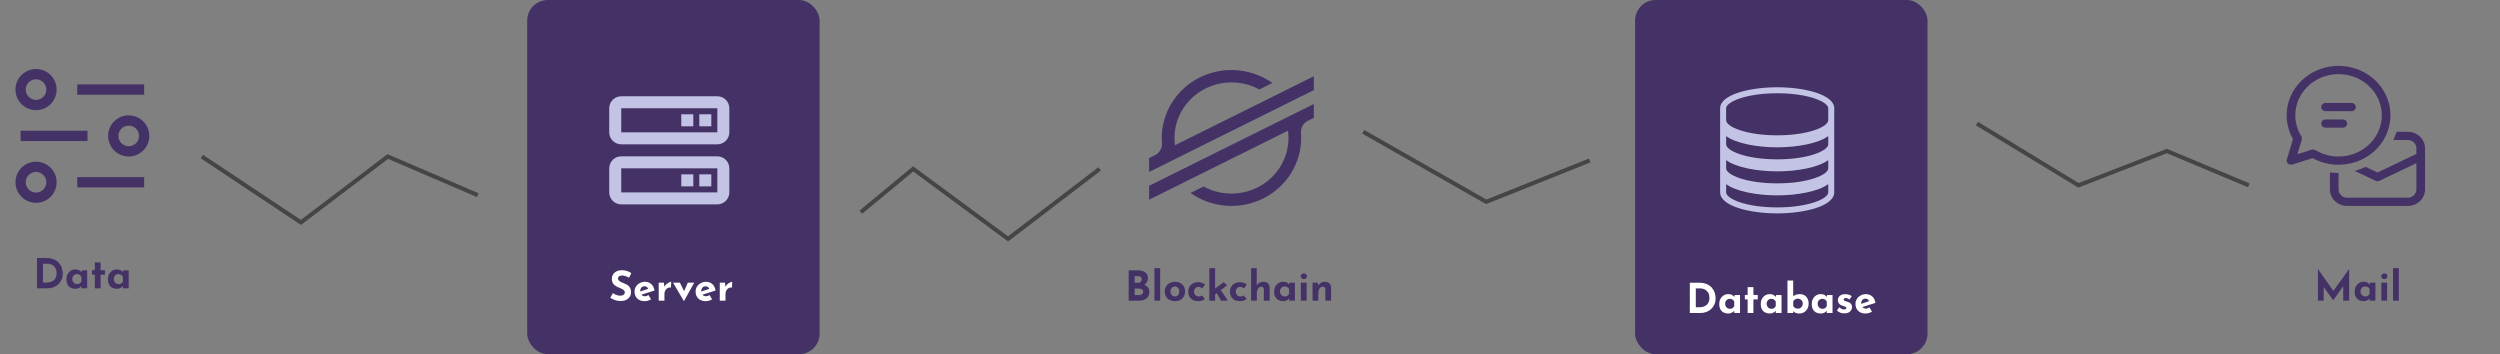 <svg width="607" height="86" viewBox="0 0 607 86" fill="none" xmlns="http://www.w3.org/2000/svg">
<rect x="0" y="0" width="607" height="86" fill="#808080" stroke="none"/>
<rect x="128" width="71" height="86" rx="5" fill="#443266"/>
<rect x="397" width="71" height="86" rx="5" fill="#443266"/>
<path d="M152.738 67.42C152.458 67.267 152.172 67.14 151.878 67.04C151.592 66.94 151.322 66.89 151.068 66.89C150.755 66.89 150.508 66.953 150.328 67.08C150.148 67.207 150.058 67.397 150.058 67.65C150.058 67.823 150.125 67.98 150.258 68.12C150.398 68.253 150.575 68.373 150.788 68.48C151.008 68.587 151.235 68.683 151.468 68.77C151.682 68.85 151.892 68.947 152.098 69.06C152.312 69.167 152.502 69.303 152.668 69.47C152.835 69.63 152.968 69.833 153.068 70.08C153.168 70.32 153.218 70.617 153.218 70.97C153.218 71.343 153.122 71.69 152.928 72.01C152.735 72.33 152.452 72.59 152.078 72.79C151.705 72.983 151.245 73.08 150.698 73.08C150.418 73.08 150.132 73.053 149.838 73C149.552 72.94 149.268 72.853 148.988 72.74C148.708 72.62 148.438 72.47 148.178 72.29L148.818 71.16C148.992 71.287 149.178 71.4 149.378 71.5C149.585 71.593 149.792 71.667 149.998 71.72C150.205 71.773 150.395 71.8 150.568 71.8C150.742 71.8 150.915 71.777 151.088 71.73C151.268 71.677 151.415 71.59 151.528 71.47C151.648 71.35 151.708 71.183 151.708 70.97C151.708 70.823 151.658 70.69 151.558 70.57C151.465 70.45 151.335 70.34 151.168 70.24C151.008 70.14 150.832 70.053 150.638 69.98C150.412 69.893 150.178 69.793 149.938 69.68C149.698 69.567 149.472 69.43 149.258 69.27C149.052 69.103 148.882 68.9 148.748 68.66C148.622 68.413 148.558 68.113 148.558 67.76C148.558 67.333 148.652 66.963 148.838 66.65C149.032 66.337 149.302 66.09 149.648 65.91C149.995 65.723 150.395 65.62 150.848 65.6C151.442 65.6 151.922 65.67 152.288 65.81C152.662 65.95 152.995 66.117 153.288 66.31L152.738 67.42ZM156.558 73.12C156.025 73.12 155.572 73.02 155.198 72.82C154.832 72.62 154.552 72.343 154.358 71.99C154.165 71.637 154.068 71.23 154.068 70.77C154.068 70.33 154.182 69.933 154.408 69.58C154.635 69.227 154.938 68.947 155.318 68.74C155.698 68.527 156.122 68.42 156.588 68.42C157.215 68.42 157.728 68.603 158.128 68.97C158.535 69.33 158.798 69.853 158.918 70.54L155.518 71.62L155.208 70.86L157.668 70.03L157.378 70.16C157.325 69.987 157.228 69.837 157.088 69.71C156.955 69.577 156.752 69.51 156.478 69.51C156.272 69.51 156.088 69.56 155.928 69.66C155.775 69.753 155.655 69.89 155.568 70.07C155.488 70.243 155.448 70.45 155.448 70.69C155.448 70.963 155.498 71.193 155.598 71.38C155.698 71.56 155.835 71.697 156.008 71.79C156.182 71.883 156.375 71.93 156.588 71.93C156.742 71.93 156.888 71.903 157.028 71.85C157.175 71.797 157.318 71.727 157.458 71.64L158.078 72.68C157.845 72.813 157.592 72.92 157.318 73C157.052 73.08 156.798 73.12 156.558 73.12ZM161.196 68.63L161.326 69.83L161.296 69.65C161.422 69.39 161.596 69.17 161.816 68.99C162.036 68.803 162.252 68.66 162.466 68.56C162.686 68.46 162.852 68.41 162.966 68.41L162.896 69.81C162.569 69.77 162.289 69.823 162.056 69.97C161.822 70.117 161.642 70.31 161.516 70.55C161.389 70.79 161.326 71.037 161.326 71.29V73H159.936V68.63H161.196ZM166.037 73.09L163.417 68.63H165.077L166.567 71.65L165.707 71.62L166.997 68.63H168.557L166.077 73.09H166.037ZM171.383 73.12C170.849 73.12 170.396 73.02 170.023 72.82C169.656 72.62 169.376 72.343 169.183 71.99C168.989 71.637 168.893 71.23 168.893 70.77C168.893 70.33 169.006 69.933 169.233 69.58C169.459 69.227 169.763 68.947 170.143 68.74C170.523 68.527 170.946 68.42 171.413 68.42C172.039 68.42 172.553 68.603 172.953 68.97C173.359 69.33 173.623 69.853 173.743 70.54L170.343 71.62L170.033 70.86L172.493 70.03L172.203 70.16C172.149 69.987 172.053 69.837 171.913 69.71C171.779 69.577 171.576 69.51 171.303 69.51C171.096 69.51 170.913 69.56 170.753 69.66C170.599 69.753 170.479 69.89 170.393 70.07C170.313 70.243 170.273 70.45 170.273 70.69C170.273 70.963 170.323 71.193 170.423 71.38C170.523 71.56 170.659 71.697 170.833 71.79C171.006 71.883 171.199 71.93 171.413 71.93C171.566 71.93 171.713 71.903 171.853 71.85C171.999 71.797 172.143 71.727 172.283 71.64L172.903 72.68C172.669 72.813 172.416 72.92 172.143 73C171.876 73.08 171.623 73.12 171.383 73.12ZM176.02 68.63L176.15 69.83L176.12 69.65C176.247 69.39 176.42 69.17 176.64 68.99C176.86 68.803 177.077 68.66 177.29 68.56C177.51 68.46 177.677 68.41 177.79 68.41L177.72 69.81C177.393 69.77 177.113 69.823 176.88 69.97C176.647 70.117 176.467 70.31 176.34 70.55C176.213 70.79 176.15 71.037 176.15 71.29V73H174.76V68.63H176.02Z" fill="white"/>
<path d="M410.291 76V68.64H412.491C413.231 68.64 413.861 68.75 414.381 68.97C414.901 69.19 415.317 69.483 415.631 69.85C415.951 70.217 416.184 70.627 416.331 71.08C416.477 71.533 416.551 71.99 416.551 72.45C416.551 72.997 416.451 73.49 416.251 73.93C416.057 74.363 415.791 74.737 415.451 75.05C415.111 75.357 414.717 75.593 414.271 75.76C413.824 75.92 413.351 76 412.851 76H410.291ZM411.741 74.6H412.601C412.967 74.6 413.301 74.553 413.601 74.46C413.901 74.36 414.157 74.217 414.371 74.03C414.591 73.843 414.757 73.61 414.871 73.33C414.991 73.043 415.051 72.717 415.051 72.35C415.051 71.87 414.971 71.48 414.811 71.18C414.657 70.873 414.464 70.637 414.231 70.47C414.004 70.303 413.771 70.19 413.531 70.13C413.291 70.063 413.087 70.03 412.921 70.03H411.741V74.6ZM419.616 76.12C419.209 76.12 418.839 76.04 418.506 75.88C418.179 75.713 417.919 75.46 417.726 75.12C417.532 74.78 417.436 74.347 417.436 73.82C417.436 73.327 417.536 72.9 417.736 72.54C417.936 72.18 418.199 71.903 418.526 71.71C418.852 71.51 419.199 71.41 419.566 71.41C419.999 71.41 420.326 71.483 420.546 71.63C420.772 71.77 420.959 71.927 421.106 72.1L421.046 72.27L421.176 71.63H422.476V76H421.076V75.05L421.186 75.35C421.172 75.35 421.132 75.39 421.066 75.47C420.999 75.543 420.899 75.633 420.766 75.74C420.639 75.84 420.479 75.927 420.286 76C420.099 76.08 419.876 76.12 419.616 76.12ZM420.016 74.98C420.182 74.98 420.332 74.957 420.466 74.91C420.599 74.857 420.716 74.783 420.816 74.69C420.916 74.59 421.002 74.467 421.076 74.32V73.25C421.022 73.103 420.942 72.98 420.836 72.88C420.729 72.773 420.602 72.693 420.456 72.64C420.309 72.58 420.146 72.55 419.966 72.55C419.766 72.55 419.579 72.603 419.406 72.71C419.239 72.81 419.106 72.95 419.006 73.13C418.906 73.31 418.856 73.517 418.856 73.75C418.856 73.983 418.909 74.193 419.016 74.38C419.122 74.567 419.262 74.713 419.436 74.82C419.616 74.927 419.809 74.98 420.016 74.98ZM424.328 69.71H425.728V71.61H426.788V72.7H425.728V76H424.328V72.7H423.648V71.61H424.328V69.71ZM429.694 76.12C429.287 76.12 428.917 76.04 428.584 75.88C428.257 75.713 427.997 75.46 427.804 75.12C427.61 74.78 427.514 74.347 427.514 73.82C427.514 73.327 427.614 72.9 427.814 72.54C428.014 72.18 428.277 71.903 428.604 71.71C428.93 71.51 429.277 71.41 429.644 71.41C430.077 71.41 430.404 71.483 430.624 71.63C430.85 71.77 431.037 71.927 431.184 72.1L431.124 72.27L431.254 71.63H432.554V76H431.154V75.05L431.264 75.35C431.25 75.35 431.21 75.39 431.144 75.47C431.077 75.543 430.977 75.633 430.844 75.74C430.717 75.84 430.557 75.927 430.364 76C430.177 76.08 429.954 76.12 429.694 76.12ZM430.094 74.98C430.26 74.98 430.41 74.957 430.544 74.91C430.677 74.857 430.794 74.783 430.894 74.69C430.994 74.59 431.08 74.467 431.154 74.32V73.25C431.1 73.103 431.02 72.98 430.914 72.88C430.807 72.773 430.68 72.693 430.534 72.64C430.387 72.58 430.224 72.55 430.044 72.55C429.844 72.55 429.657 72.603 429.484 72.71C429.317 72.81 429.184 72.95 429.084 73.13C428.984 73.31 428.934 73.517 428.934 73.75C428.934 73.983 428.987 74.193 429.094 74.38C429.2 74.567 429.34 74.713 429.514 74.82C429.694 74.927 429.887 74.98 430.094 74.98ZM436.866 76.12C436.5 76.12 436.19 76.06 435.936 75.94C435.69 75.813 435.473 75.65 435.286 75.45L435.396 75.15V76H433.996V68.11H435.386V72.38V71.93C435.56 71.783 435.79 71.66 436.076 71.56C436.363 71.46 436.69 71.41 437.056 71.41C437.436 71.41 437.783 71.5 438.096 71.68C438.41 71.86 438.66 72.123 438.846 72.47C439.04 72.81 439.136 73.227 439.136 73.72C439.136 74.213 439.03 74.64 438.816 75C438.61 75.36 438.333 75.637 437.986 75.83C437.64 76.023 437.266 76.12 436.866 76.12ZM436.556 74.94C436.763 74.94 436.953 74.887 437.126 74.78C437.306 74.673 437.45 74.527 437.556 74.34C437.663 74.153 437.716 73.943 437.716 73.71C437.716 73.477 437.663 73.27 437.556 73.09C437.45 72.91 437.306 72.77 437.126 72.67C436.953 72.563 436.763 72.51 436.556 72.51C436.376 72.51 436.206 72.54 436.046 72.6C435.893 72.653 435.76 72.733 435.646 72.84C435.54 72.94 435.456 73.063 435.396 73.21V74.28C435.476 74.427 435.57 74.55 435.676 74.65C435.79 74.743 435.92 74.817 436.066 74.87C436.213 74.917 436.376 74.94 436.556 74.94ZM442.077 76.12C441.67 76.12 441.3 76.04 440.967 75.88C440.64 75.713 440.38 75.46 440.187 75.12C439.993 74.78 439.897 74.347 439.897 73.82C439.897 73.327 439.997 72.9 440.197 72.54C440.397 72.18 440.66 71.903 440.987 71.71C441.313 71.51 441.66 71.41 442.027 71.41C442.46 71.41 442.787 71.483 443.007 71.63C443.233 71.77 443.42 71.927 443.567 72.1L443.507 72.27L443.637 71.63H444.937V76H443.537V75.05L443.647 75.35C443.633 75.35 443.593 75.39 443.527 75.47C443.46 75.543 443.36 75.633 443.227 75.74C443.1 75.84 442.94 75.927 442.747 76C442.56 76.08 442.337 76.12 442.077 76.12ZM442.477 74.98C442.643 74.98 442.793 74.957 442.927 74.91C443.06 74.857 443.177 74.783 443.277 74.69C443.377 74.59 443.463 74.467 443.537 74.32V73.25C443.483 73.103 443.403 72.98 443.297 72.88C443.19 72.773 443.063 72.693 442.917 72.64C442.77 72.58 442.607 72.55 442.427 72.55C442.227 72.55 442.04 72.603 441.867 72.71C441.7 72.81 441.567 72.95 441.467 73.13C441.367 73.31 441.317 73.517 441.317 73.75C441.317 73.983 441.37 74.193 441.477 74.38C441.583 74.567 441.723 74.713 441.897 74.82C442.077 74.927 442.27 74.98 442.477 74.98ZM447.799 76.09C447.439 76.09 447.103 76.027 446.789 75.9C446.483 75.773 446.223 75.597 446.009 75.37L446.589 74.6C446.803 74.793 446.999 74.933 447.179 75.02C447.366 75.1 447.533 75.14 447.679 75.14C447.793 75.14 447.893 75.13 447.979 75.11C448.073 75.083 448.146 75.047 448.199 75C448.253 74.947 448.279 74.88 448.279 74.8C448.279 74.687 448.233 74.597 448.139 74.53C448.053 74.463 447.939 74.41 447.799 74.37C447.659 74.323 447.509 74.277 447.349 74.23C446.949 74.103 446.659 73.92 446.479 73.68C446.306 73.433 446.219 73.167 446.219 72.88C446.219 72.66 446.276 72.44 446.389 72.22C446.509 71.993 446.696 71.807 446.949 71.66C447.209 71.507 447.543 71.43 447.949 71.43C448.316 71.43 448.626 71.467 448.879 71.54C449.133 71.613 449.373 71.733 449.599 71.9L449.069 72.72C448.943 72.62 448.799 72.537 448.639 72.47C448.486 72.397 448.343 72.357 448.209 72.35C448.089 72.343 447.986 72.357 447.899 72.39C447.819 72.423 447.756 72.467 447.709 72.52C447.663 72.573 447.639 72.63 447.639 72.69C447.633 72.817 447.679 72.917 447.779 72.99C447.886 73.063 448.019 73.12 448.179 73.16C448.339 73.2 448.496 73.247 448.649 73.3C448.863 73.367 449.046 73.457 449.199 73.57C449.353 73.683 449.469 73.82 449.549 73.98C449.636 74.133 449.679 74.32 449.679 74.54C449.679 74.807 449.609 75.06 449.469 75.3C449.336 75.533 449.129 75.723 448.849 75.87C448.576 76.017 448.226 76.09 447.799 76.09ZM453.002 76.12C452.469 76.12 452.015 76.02 451.642 75.82C451.275 75.62 450.995 75.343 450.802 74.99C450.609 74.637 450.512 74.23 450.512 73.77C450.512 73.33 450.625 72.933 450.852 72.58C451.079 72.227 451.382 71.947 451.762 71.74C452.142 71.527 452.565 71.42 453.032 71.42C453.659 71.42 454.172 71.603 454.572 71.97C454.979 72.33 455.242 72.853 455.362 73.54L451.962 74.62L451.652 73.86L454.112 73.03L453.822 73.16C453.769 72.987 453.672 72.837 453.532 72.71C453.399 72.577 453.195 72.51 452.922 72.51C452.715 72.51 452.532 72.56 452.372 72.66C452.219 72.753 452.099 72.89 452.012 73.07C451.932 73.243 451.892 73.45 451.892 73.69C451.892 73.963 451.942 74.193 452.042 74.38C452.142 74.56 452.279 74.697 452.452 74.79C452.625 74.883 452.819 74.93 453.032 74.93C453.185 74.93 453.332 74.903 453.472 74.85C453.619 74.797 453.762 74.727 453.902 74.64L454.522 75.68C454.289 75.813 454.035 75.92 453.762 76C453.495 76.08 453.242 76.12 453.002 76.12Z" fill="white"/>
<path d="M8.982 70V62.64H11.182C11.922 62.64 12.552 62.75 13.072 62.97C13.592 63.19 14.009 63.483 14.322 63.85C14.642 64.217 14.876 64.627 15.022 65.08C15.169 65.533 15.242 65.99 15.242 66.45C15.242 66.997 15.142 67.49 14.942 67.93C14.749 68.363 14.482 68.737 14.142 69.05C13.802 69.357 13.409 69.593 12.962 69.76C12.516 69.92 12.042 70 11.542 70H8.982ZM10.432 68.6H11.292C11.659 68.6 11.992 68.553 12.292 68.46C12.592 68.36 12.849 68.217 13.062 68.03C13.282 67.843 13.449 67.61 13.562 67.33C13.682 67.043 13.742 66.717 13.742 66.35C13.742 65.87 13.662 65.48 13.502 65.18C13.349 64.873 13.156 64.637 12.922 64.47C12.696 64.303 12.462 64.19 12.222 64.13C11.982 64.063 11.779 64.03 11.612 64.03H10.432V68.6ZM18.307 70.12C17.9 70.12 17.53 70.04 17.197 69.88C16.87 69.713 16.61 69.46 16.417 69.12C16.224 68.78 16.127 68.347 16.127 67.82C16.127 67.327 16.227 66.9 16.427 66.54C16.627 66.18 16.89 65.903 17.217 65.71C17.544 65.51 17.89 65.41 18.257 65.41C18.69 65.41 19.017 65.483 19.237 65.63C19.464 65.77 19.65 65.927 19.797 66.1L19.737 66.27L19.867 65.63H21.167V70H19.767V69.05L19.877 69.35C19.864 69.35 19.824 69.39 19.757 69.47C19.69 69.543 19.59 69.633 19.457 69.74C19.33 69.84 19.17 69.927 18.977 70C18.79 70.08 18.567 70.12 18.307 70.12ZM18.707 68.98C18.874 68.98 19.024 68.957 19.157 68.91C19.29 68.857 19.407 68.783 19.507 68.69C19.607 68.59 19.694 68.467 19.767 68.32V67.25C19.714 67.103 19.634 66.98 19.527 66.88C19.42 66.773 19.294 66.693 19.147 66.64C19 66.58 18.837 66.55 18.657 66.55C18.457 66.55 18.27 66.603 18.097 66.71C17.93 66.81 17.797 66.95 17.697 67.13C17.597 67.31 17.547 67.517 17.547 67.75C17.547 67.983 17.6 68.193 17.707 68.38C17.814 68.567 17.954 68.713 18.127 68.82C18.307 68.927 18.5 68.98 18.707 68.98ZM23.02 63.71H24.42V65.61H25.48V66.7H24.42V70H23.02V66.7H22.34V65.61H23.02V63.71ZM28.385 70.12C27.979 70.12 27.608 70.04 27.275 69.88C26.948 69.713 26.689 69.46 26.495 69.12C26.302 68.78 26.205 68.347 26.205 67.82C26.205 67.327 26.305 66.9 26.505 66.54C26.705 66.18 26.968 65.903 27.295 65.71C27.622 65.51 27.968 65.41 28.335 65.41C28.768 65.41 29.095 65.483 29.315 65.63C29.542 65.77 29.729 65.927 29.875 66.1L29.815 66.27L29.945 65.63H31.245V70H29.845V69.05L29.955 69.35C29.942 69.35 29.902 69.39 29.835 69.47C29.768 69.543 29.669 69.633 29.535 69.74C29.409 69.84 29.248 69.927 29.055 70C28.869 70.08 28.645 70.12 28.385 70.12ZM28.785 68.98C28.952 68.98 29.102 68.957 29.235 68.91C29.369 68.857 29.485 68.783 29.585 68.69C29.685 68.59 29.772 68.467 29.845 68.32V67.25C29.792 67.103 29.712 66.98 29.605 66.88C29.498 66.773 29.372 66.693 29.225 66.64C29.078 66.58 28.915 66.55 28.735 66.55C28.535 66.55 28.349 66.603 28.175 66.71C28.009 66.81 27.875 66.95 27.775 67.13C27.675 67.31 27.625 67.517 27.625 67.75C27.625 67.983 27.678 68.193 27.785 68.38C27.892 68.567 28.032 68.713 28.205 68.82C28.385 68.927 28.578 68.98 28.785 68.98Z" fill="#443266"/>
<path d="M276.205 65.64C276.971 65.64 277.581 65.797 278.035 66.11C278.488 66.417 278.715 66.877 278.715 67.49C278.715 67.943 278.601 68.323 278.375 68.63C278.155 68.93 277.851 69.157 277.465 69.31C277.085 69.457 276.648 69.53 276.155 69.53L275.925 68.75C276.531 68.75 277.068 68.833 277.535 69C278.008 69.167 278.381 69.407 278.655 69.72C278.928 70.027 279.065 70.397 279.065 70.83C279.065 71.23 278.991 71.57 278.845 71.85C278.705 72.123 278.511 72.347 278.265 72.52C278.025 72.687 277.751 72.81 277.445 72.89C277.138 72.963 276.821 73 276.495 73H274.045V65.64H276.205ZM276.375 68.65C276.661 68.65 276.871 68.563 277.005 68.39C277.145 68.217 277.215 68.02 277.215 67.8C277.215 67.547 277.128 67.357 276.955 67.23C276.788 67.103 276.561 67.04 276.275 67.04H275.495V68.65H276.375ZM276.425 71.65C276.638 71.65 276.831 71.623 277.005 71.57C277.178 71.51 277.315 71.42 277.415 71.3C277.515 71.173 277.565 71.017 277.565 70.83C277.565 70.617 277.505 70.457 277.385 70.35C277.265 70.237 277.108 70.16 276.915 70.12C276.728 70.073 276.531 70.05 276.325 70.05H275.495V71.65H276.425ZM280.289 65.11H281.689V73H280.289V65.11ZM282.791 70.76C282.791 70.313 282.894 69.913 283.101 69.56C283.314 69.207 283.611 68.93 283.991 68.73C284.371 68.523 284.808 68.42 285.301 68.42C285.801 68.42 286.234 68.523 286.601 68.73C286.968 68.93 287.248 69.207 287.441 69.56C287.641 69.913 287.741 70.313 287.741 70.76C287.741 71.207 287.641 71.61 287.441 71.97C287.248 72.323 286.968 72.603 286.601 72.81C286.234 73.017 285.794 73.12 285.281 73.12C284.801 73.12 284.371 73.027 283.991 72.84C283.618 72.653 283.324 72.383 283.111 72.03C282.898 71.677 282.791 71.253 282.791 70.76ZM284.201 70.77C284.201 70.997 284.248 71.203 284.341 71.39C284.434 71.57 284.561 71.713 284.721 71.82C284.881 71.927 285.061 71.98 285.261 71.98C285.481 71.98 285.671 71.927 285.831 71.82C285.991 71.713 286.114 71.57 286.201 71.39C286.288 71.203 286.331 70.997 286.331 70.77C286.331 70.537 286.288 70.33 286.201 70.15C286.114 69.97 285.991 69.827 285.831 69.72C285.671 69.613 285.481 69.56 285.261 69.56C285.061 69.56 284.881 69.613 284.721 69.72C284.561 69.827 284.434 69.97 284.341 70.15C284.248 70.33 284.201 70.537 284.201 70.77ZM292.554 72.61C292.361 72.763 292.117 72.887 291.824 72.98C291.537 73.073 291.254 73.12 290.974 73.12C290.474 73.12 290.037 73.03 289.664 72.85C289.297 72.663 289.011 72.4 288.804 72.06C288.604 71.713 288.504 71.297 288.504 70.81C288.504 70.323 288.614 69.91 288.834 69.57C289.054 69.223 289.341 68.96 289.694 68.78C290.054 68.6 290.431 68.51 290.824 68.51C291.217 68.51 291.557 68.563 291.844 68.67C292.137 68.777 292.387 68.917 292.594 69.09L291.914 69.99C291.821 69.917 291.691 69.843 291.524 69.77C291.364 69.69 291.174 69.65 290.954 69.65C290.761 69.65 290.584 69.7 290.424 69.8C290.264 69.9 290.137 70.037 290.044 70.21C289.951 70.383 289.904 70.583 289.904 70.81C289.904 71.023 289.954 71.22 290.054 71.4C290.154 71.58 290.291 71.723 290.464 71.83C290.644 71.93 290.854 71.98 291.094 71.98C291.247 71.98 291.387 71.96 291.514 71.92C291.647 71.873 291.761 71.81 291.854 71.73L292.554 72.61ZM293.629 73V65.11H295.029V73H293.629ZM296.139 70.03L298.119 73H296.489L295.219 70.83L296.139 70.03ZM294.609 71.79L294.469 70.46L297.109 68.52L297.959 69.27L294.609 71.79ZM302.691 72.61C302.497 72.763 302.254 72.887 301.961 72.98C301.674 73.073 301.391 73.12 301.111 73.12C300.611 73.12 300.174 73.03 299.801 72.85C299.434 72.663 299.147 72.4 298.941 72.06C298.741 71.713 298.641 71.297 298.641 70.81C298.641 70.323 298.751 69.91 298.971 69.57C299.191 69.223 299.477 68.96 299.831 68.78C300.191 68.6 300.567 68.51 300.961 68.51C301.354 68.51 301.694 68.563 301.981 68.67C302.274 68.777 302.524 68.917 302.731 69.09L302.051 69.99C301.957 69.917 301.827 69.843 301.661 69.77C301.501 69.69 301.311 69.65 301.091 69.65C300.897 69.65 300.721 69.7 300.561 69.8C300.401 69.9 300.274 70.037 300.181 70.21C300.087 70.383 300.041 70.583 300.041 70.81C300.041 71.023 300.091 71.22 300.191 71.4C300.291 71.58 300.427 71.723 300.601 71.83C300.781 71.93 300.991 71.98 301.231 71.98C301.384 71.98 301.524 71.96 301.651 71.92C301.784 71.873 301.897 71.81 301.991 71.73L302.691 72.61ZM303.766 73V65.11H305.136V69.51L305.126 69.34C305.279 69.067 305.496 68.847 305.776 68.68C306.056 68.507 306.399 68.42 306.806 68.42C307.219 68.42 307.563 68.543 307.836 68.79C308.116 69.03 308.259 69.343 308.266 69.73V73H306.866V70.25C306.859 70.057 306.806 69.903 306.706 69.79C306.613 69.67 306.453 69.61 306.226 69.61C306.013 69.61 305.826 69.68 305.666 69.82C305.506 69.96 305.383 70.15 305.296 70.39C305.209 70.63 305.166 70.907 305.166 71.22V73H303.766ZM311.543 73.12C311.137 73.12 310.767 73.04 310.433 72.88C310.107 72.713 309.847 72.46 309.653 72.12C309.46 71.78 309.363 71.347 309.363 70.82C309.363 70.327 309.463 69.9 309.663 69.54C309.863 69.18 310.127 68.903 310.453 68.71C310.78 68.51 311.127 68.41 311.493 68.41C311.927 68.41 312.253 68.483 312.473 68.63C312.7 68.77 312.887 68.927 313.033 69.1L312.973 69.27L313.103 68.63H314.403V73H313.003V72.05L313.113 72.35C313.1 72.35 313.06 72.39 312.993 72.47C312.927 72.543 312.827 72.633 312.693 72.74C312.567 72.84 312.407 72.927 312.213 73C312.027 73.08 311.803 73.12 311.543 73.12ZM311.943 71.98C312.11 71.98 312.26 71.957 312.393 71.91C312.527 71.857 312.643 71.783 312.743 71.69C312.843 71.59 312.93 71.467 313.003 71.32V70.25C312.95 70.103 312.87 69.98 312.763 69.88C312.657 69.773 312.53 69.693 312.383 69.64C312.237 69.58 312.073 69.55 311.893 69.55C311.693 69.55 311.507 69.603 311.333 69.71C311.167 69.81 311.033 69.95 310.933 70.13C310.833 70.31 310.783 70.517 310.783 70.75C310.783 70.983 310.837 71.193 310.943 71.38C311.05 71.567 311.19 71.713 311.363 71.82C311.543 71.927 311.737 71.98 311.943 71.98ZM315.846 68.63H317.246V73H315.846V68.63ZM315.816 67.08C315.816 66.873 315.896 66.703 316.056 66.57C316.223 66.437 316.399 66.37 316.586 66.37C316.773 66.37 316.943 66.437 317.096 66.57C317.256 66.703 317.336 66.873 317.336 67.08C317.336 67.287 317.256 67.457 317.096 67.59C316.943 67.717 316.773 67.78 316.586 67.78C316.399 67.78 316.223 67.717 316.056 67.59C315.896 67.457 315.816 67.287 315.816 67.08ZM319.958 68.63L320.068 69.41L320.048 69.34C320.201 69.067 320.418 68.847 320.698 68.68C320.978 68.507 321.321 68.42 321.728 68.42C322.141 68.42 322.484 68.543 322.758 68.79C323.038 69.03 323.181 69.343 323.188 69.73V73H321.788V70.25C321.781 70.057 321.728 69.903 321.628 69.79C321.534 69.67 321.374 69.61 321.148 69.61C320.934 69.61 320.748 69.68 320.588 69.82C320.428 69.96 320.304 70.15 320.218 70.39C320.131 70.63 320.088 70.907 320.088 71.22V73H318.688V68.63H319.958Z" fill="#443266"/>
<path d="M562.796 73V65.34H562.806L566.896 71.14L566.276 71L570.356 65.34H570.376V73H568.926V68.61L569.016 69.36L566.526 72.9H566.506L563.946 69.36L564.196 68.67V73H562.796ZM573.888 73.12C573.481 73.12 573.111 73.04 572.778 72.88C572.451 72.713 572.191 72.46 571.998 72.12C571.805 71.78 571.708 71.347 571.708 70.82C571.708 70.327 571.808 69.9 572.008 69.54C572.208 69.18 572.471 68.903 572.798 68.71C573.125 68.51 573.471 68.41 573.838 68.41C574.271 68.41 574.598 68.483 574.818 68.63C575.045 68.77 575.231 68.927 575.378 69.1L575.318 69.27L575.448 68.63H576.748V73H575.348V72.05L575.458 72.35C575.445 72.35 575.405 72.39 575.338 72.47C575.271 72.543 575.171 72.633 575.038 72.74C574.911 72.84 574.751 72.927 574.558 73C574.371 73.08 574.148 73.12 573.888 73.12ZM574.288 71.98C574.455 71.98 574.605 71.957 574.738 71.91C574.871 71.857 574.988 71.783 575.088 71.69C575.188 71.59 575.275 71.467 575.348 71.32V70.25C575.295 70.103 575.215 69.98 575.108 69.88C575.001 69.773 574.875 69.693 574.728 69.64C574.581 69.58 574.418 69.55 574.238 69.55C574.038 69.55 573.851 69.603 573.678 69.71C573.511 69.81 573.378 69.95 573.278 70.13C573.178 70.31 573.128 70.517 573.128 70.75C573.128 70.983 573.181 71.193 573.288 71.38C573.395 71.567 573.535 71.713 573.708 71.82C573.888 71.927 574.081 71.98 574.288 71.98ZM578.191 68.63H579.591V73H578.191V68.63ZM578.161 67.08C578.161 66.873 578.241 66.703 578.401 66.57C578.567 66.437 578.744 66.37 578.931 66.37C579.117 66.37 579.287 66.437 579.441 66.57C579.601 66.703 579.681 66.873 579.681 67.08C579.681 67.287 579.601 67.457 579.441 67.59C579.287 67.717 579.117 67.78 578.931 67.78C578.744 67.78 578.567 67.717 578.401 67.59C578.241 67.457 578.161 67.287 578.161 67.08ZM581.033 65.11H582.433V73H581.033V65.11Z" fill="#443266"/>
<path d="M18.75 20.5H35V23H18.75V20.5ZM18.75 43H35V45.5H18.75V43ZM5 31.75H21.25V34.25H5V31.75ZM8.75 26.75C7.761 26.75 6.794 26.457 5.972 25.907C5.15 25.358 4.509 24.577 4.131 23.663C3.752 22.75 3.653 21.744 3.846 20.774C4.039 19.805 4.515 18.914 5.214 18.215C5.914 17.515 6.805 17.039 7.775 16.846C8.744 16.653 9.75 16.752 10.663 17.131C11.577 17.509 12.358 18.15 12.907 18.972C13.457 19.794 13.75 20.761 13.75 21.75C13.75 23.076 13.223 24.348 12.286 25.285C11.348 26.223 10.076 26.75 8.75 26.75ZM8.75 19.25C8.256 19.25 7.772 19.397 7.361 19.671C6.95 19.946 6.63 20.337 6.44 20.793C6.251 21.25 6.202 21.753 6.298 22.238C6.394 22.723 6.633 23.168 6.982 23.518C7.332 23.867 7.777 24.105 8.262 24.202C8.747 24.298 9.25 24.249 9.707 24.06C10.164 23.87 10.554 23.55 10.829 23.139C11.103 22.728 11.25 22.244 11.25 21.75C11.25 21.087 10.987 20.451 10.518 19.982C10.049 19.513 9.413 19.25 8.75 19.25ZM8.75 49.25C7.761 49.25 6.794 48.957 5.972 48.407C5.15 47.858 4.509 47.077 4.131 46.163C3.752 45.25 3.653 44.245 3.846 43.275C4.039 42.305 4.515 41.414 5.214 40.715C5.914 40.015 6.805 39.539 7.775 39.346C8.744 39.153 9.75 39.252 10.663 39.631C11.577 40.009 12.358 40.65 12.907 41.472C13.457 42.294 13.75 43.261 13.75 44.25C13.75 45.576 13.223 46.848 12.286 47.785C11.348 48.723 10.076 49.25 8.75 49.25ZM8.75 41.75C8.256 41.75 7.772 41.897 7.361 42.171C6.95 42.446 6.63 42.837 6.44 43.293C6.251 43.75 6.202 44.253 6.298 44.738C6.394 45.223 6.633 45.668 6.982 46.018C7.332 46.367 7.777 46.605 8.262 46.702C8.747 46.798 9.25 46.749 9.707 46.56C10.164 46.37 10.554 46.05 10.829 45.639C11.103 45.228 11.25 44.745 11.25 44.25C11.25 43.587 10.987 42.951 10.518 42.482C10.049 42.013 9.413 41.75 8.75 41.75ZM31.25 38C30.261 38 29.294 37.707 28.472 37.157C27.65 36.608 27.009 35.827 26.631 34.913C26.252 34 26.153 32.995 26.346 32.025C26.539 31.055 27.015 30.164 27.715 29.465C28.414 28.765 29.305 28.289 30.275 28.096C31.244 27.903 32.25 28.002 33.163 28.381C34.077 28.759 34.858 29.4 35.407 30.222C35.957 31.044 36.25 32.011 36.25 33C36.25 34.326 35.723 35.598 34.785 36.535C33.848 37.473 32.576 38 31.25 38ZM31.25 30.5C30.756 30.5 30.272 30.647 29.861 30.921C29.45 31.196 29.13 31.587 28.94 32.043C28.751 32.5 28.702 33.003 28.798 33.488C28.895 33.973 29.133 34.418 29.482 34.768C29.832 35.117 30.277 35.355 30.762 35.452C31.247 35.548 31.75 35.499 32.207 35.31C32.663 35.12 33.054 34.8 33.329 34.389C33.603 33.978 33.75 33.495 33.75 33C33.75 32.337 33.487 31.701 33.018 31.232C32.549 30.763 31.913 30.5 31.25 30.5Z" fill="#443266"/>
<path d="M174.167 23.375H150.833C150.06 23.375 149.318 23.682 148.771 24.229C148.224 24.776 147.917 25.518 147.917 26.292V32.125C147.917 32.898 148.224 33.64 148.771 34.187C149.318 34.734 150.06 35.042 150.833 35.042H174.167C174.94 35.042 175.682 34.734 176.229 34.187C176.776 33.64 177.083 32.898 177.083 32.125V26.292C177.083 25.518 176.776 24.776 176.229 24.229C175.682 23.682 174.94 23.375 174.167 23.375ZM150.833 32.125V26.292H174.167V32.125H150.833ZM174.167 37.958H150.833C150.06 37.958 149.318 38.266 148.771 38.813C148.224 39.36 147.917 40.102 147.917 40.875V46.708C147.917 47.482 148.224 48.224 148.771 48.771C149.318 49.318 150.06 49.625 150.833 49.625H174.167C174.94 49.625 175.682 49.318 176.229 48.771C176.776 48.224 177.083 47.482 177.083 46.708V40.875C177.083 40.102 176.776 39.36 176.229 38.813C175.682 38.266 174.94 37.958 174.167 37.958ZM150.833 46.708V40.875H174.167V46.708H150.833Z" fill="#C3C3E5"/>
<path d="M169.792 27.75H172.708V30.667H169.792V27.75ZM165.417 27.75H168.333V30.667H165.417V27.75ZM169.792 42.333H172.708V45.25H169.792V42.333ZM165.417 42.333H168.333V45.25H165.417V42.333Z" fill="#C3C3E5"/>
<path d="M431.5 21.188C424.785 21.188 417.646 22.977 417.646 26.292V46.708C417.646 50.023 424.785 51.812 431.5 51.812C438.216 51.812 445.354 50.023 445.354 46.708V26.292C445.354 22.977 438.216 21.188 431.5 21.188ZM431.5 44.521C423.819 44.521 419.104 42.398 419.104 40.875V38.882C421.534 40.662 426.629 41.604 431.5 41.604C436.371 41.604 441.466 40.662 443.896 38.882V40.875C443.896 42.398 439.181 44.521 431.5 44.521ZM431.5 38.688C423.819 38.688 419.104 36.564 419.104 35.042V33.047C421.534 34.829 426.629 35.771 431.5 35.771C436.371 35.771 441.466 34.829 443.896 33.047V35.042C443.896 36.564 439.181 38.688 431.5 38.688ZM443.896 46.708C443.896 48.231 439.181 50.354 431.5 50.354C423.819 50.354 419.104 48.231 419.104 46.708V44.715C421.534 46.495 426.629 47.438 431.5 47.438C436.371 47.438 441.466 46.495 443.896 44.715V46.708ZM431.5 32.854C423.819 32.854 419.104 30.731 419.104 29.208V26.292C419.104 24.769 423.819 22.646 431.5 22.646C439.181 22.646 443.896 24.769 443.896 26.292V29.208C443.896 30.731 439.181 32.854 431.5 32.854Z" fill="#C3C3E5"/>
<path d="M299.472 17.008C297.21 16.946 294.959 17.328 292.852 18.129C290.744 18.93 288.822 20.136 287.201 21.673C285.579 23.211 284.29 25.05 283.41 27.082C282.53 29.114 282.076 31.298 282.077 33.503C282.077 33.924 282.093 34.342 282.127 34.759C282.172 35.35 282.038 35.94 281.74 36.456C281.442 36.973 280.995 37.391 280.453 37.66L279 38.383V41.753L283.28 39.626L284.667 38.937L286.033 38.26L310.55 26.079L313.305 24.71L319 21.881V18.511L313.355 21.319L308.538 23.713L285.28 35.263C285.202 34.678 285.163 34.089 285.163 33.498C285.167 31.145 285.8 28.833 287.002 26.792C288.203 24.751 289.931 23.052 292.013 21.862C294.095 20.672 296.461 20.033 298.874 20.008C301.288 19.984 303.666 20.575 305.773 21.722L308.53 20.352L308.942 20.147C306.182 18.195 302.881 17.1 299.472 17.008ZM319 25.253L287.425 40.928L284.67 42.299L279 45.119V48.486L284.63 45.688L289.447 43.294L312.73 31.729C312.808 32.317 312.847 32.91 312.847 33.503C312.845 35.859 312.212 38.174 311.009 40.218C309.806 42.261 308.077 43.962 305.991 45.153C303.906 46.343 301.537 46.981 299.121 47.003C296.705 47.025 294.324 46.43 292.217 45.278L292.048 45.366L289.06 46.851C291.585 48.638 294.567 49.71 297.678 49.948C300.788 50.186 303.906 49.581 306.685 48.2C309.465 46.818 311.799 44.715 313.43 42.121C315.061 39.528 315.924 36.545 315.925 33.503C315.925 33.081 315.908 32.655 315.875 32.236C315.829 31.645 315.964 31.055 316.261 30.539C316.559 30.023 317.006 29.604 317.547 29.335L319 28.612V25.253Z" fill="#443266"/>
<path d="M49 38L73.061 54L94.16 38L116 47.391" stroke="#454545"/>
<path d="M209 51.524L221.712 41L244.753 58L267 41" stroke="#454545"/>
<path d="M331 32L360.857 49L386 38.955" stroke="#454545"/>
<path d="M563.6 26C563.6 25.735 563.711 25.48 563.908 25.293C564.104 25.105 564.372 25 564.65 25H570.95C571.229 25 571.496 25.105 571.693 25.293C571.889 25.48 572 25.735 572 26C572 26.265 571.889 26.52 571.693 26.707C571.496 26.895 571.229 27 570.95 27H564.65C564.372 27 564.104 26.895 563.908 26.707C563.711 26.52 563.6 26.265 563.6 26ZM564.65 29C564.372 29 564.104 29.105 563.908 29.293C563.711 29.48 563.6 29.735 563.6 30C563.6 30.265 563.711 30.52 563.908 30.707C564.104 30.895 564.372 31 564.65 31H568.85C569.129 31 569.396 30.895 569.593 30.707C569.789 30.52 569.9 30.265 569.9 30C569.9 29.735 569.789 29.48 569.593 29.293C569.396 29.105 569.129 29 568.85 29H564.65ZM567.8 16C565.614 15.999 563.465 16.54 561.565 17.57C559.665 18.599 558.079 20.082 556.963 21.872C555.846 23.662 555.238 25.697 555.198 27.779C555.158 29.86 555.687 31.916 556.733 33.744L555.242 38.724C555.19 38.899 555.188 39.084 555.238 39.26C555.288 39.435 555.387 39.594 555.525 39.72C555.663 39.846 555.834 39.934 556.02 39.974C556.206 40.014 556.401 40.005 556.582 39.948L561.492 38.39C563.165 39.311 565.038 39.853 566.967 39.974C568.896 40.095 570.827 39.792 572.613 39.088C574.399 38.385 575.991 37.299 577.266 35.915C578.541 34.532 579.464 32.888 579.965 31.11C580.466 29.332 580.531 27.468 580.155 25.663C579.778 23.858 578.971 22.159 577.795 20.698C576.619 19.238 575.106 18.054 573.373 17.239C571.639 16.425 569.733 16.001 567.8 16ZM557.3 28C557.3 25.781 558.076 23.625 559.503 21.872C560.931 20.119 562.931 18.868 565.187 18.316C567.444 17.764 569.829 17.942 571.967 18.823C574.106 19.703 575.876 21.236 576.999 23.18C578.122 25.124 578.535 27.369 578.172 29.56C577.809 31.752 576.69 33.766 574.993 35.286C573.296 36.806 571.116 37.746 568.797 37.956C566.478 38.167 564.151 37.637 562.183 36.45C562.051 36.37 561.902 36.32 561.748 36.302C561.593 36.284 561.436 36.299 561.288 36.346L557.806 37.452L558.877 33.89C558.916 33.759 558.927 33.621 558.908 33.486C558.889 33.351 558.841 33.221 558.768 33.104C557.804 31.56 557.297 29.796 557.3 28ZM576.78 43.894L571.735 41.494C572.659 41.248 573.548 40.92 574.388 40.518L577.25 41.882L586.7 37.382V36C586.7 35.47 586.479 34.961 586.085 34.586C585.691 34.211 585.157 34 584.6 34H581.085C581.406 33.36 581.675 32.69 581.891 32H584.6C585.714 32 586.782 32.421 587.57 33.172C588.358 33.922 588.8 34.939 588.8 36V46C588.8 47.061 588.358 48.078 587.57 48.828C586.782 49.579 585.714 50 584.6 50H569.9C568.786 50 567.718 49.579 566.93 48.828C566.143 48.078 565.7 47.061 565.7 46V41.86C566.387 41.952 567.086 42 567.8 42V46C567.8 46.53 568.021 47.039 568.415 47.414C568.809 47.789 569.343 48 569.9 48H584.6C585.157 48 585.691 47.789 586.085 47.414C586.479 47.039 586.7 46.53 586.7 46V39.618L577.72 43.894C577.574 43.964 577.413 44 577.25 44C577.087 44 576.926 43.964 576.78 43.894Z" fill="#443266"/>
<path d="M480 30L504.651 45L526.12 36.667L546 45" stroke="#454545"/>
</svg>

